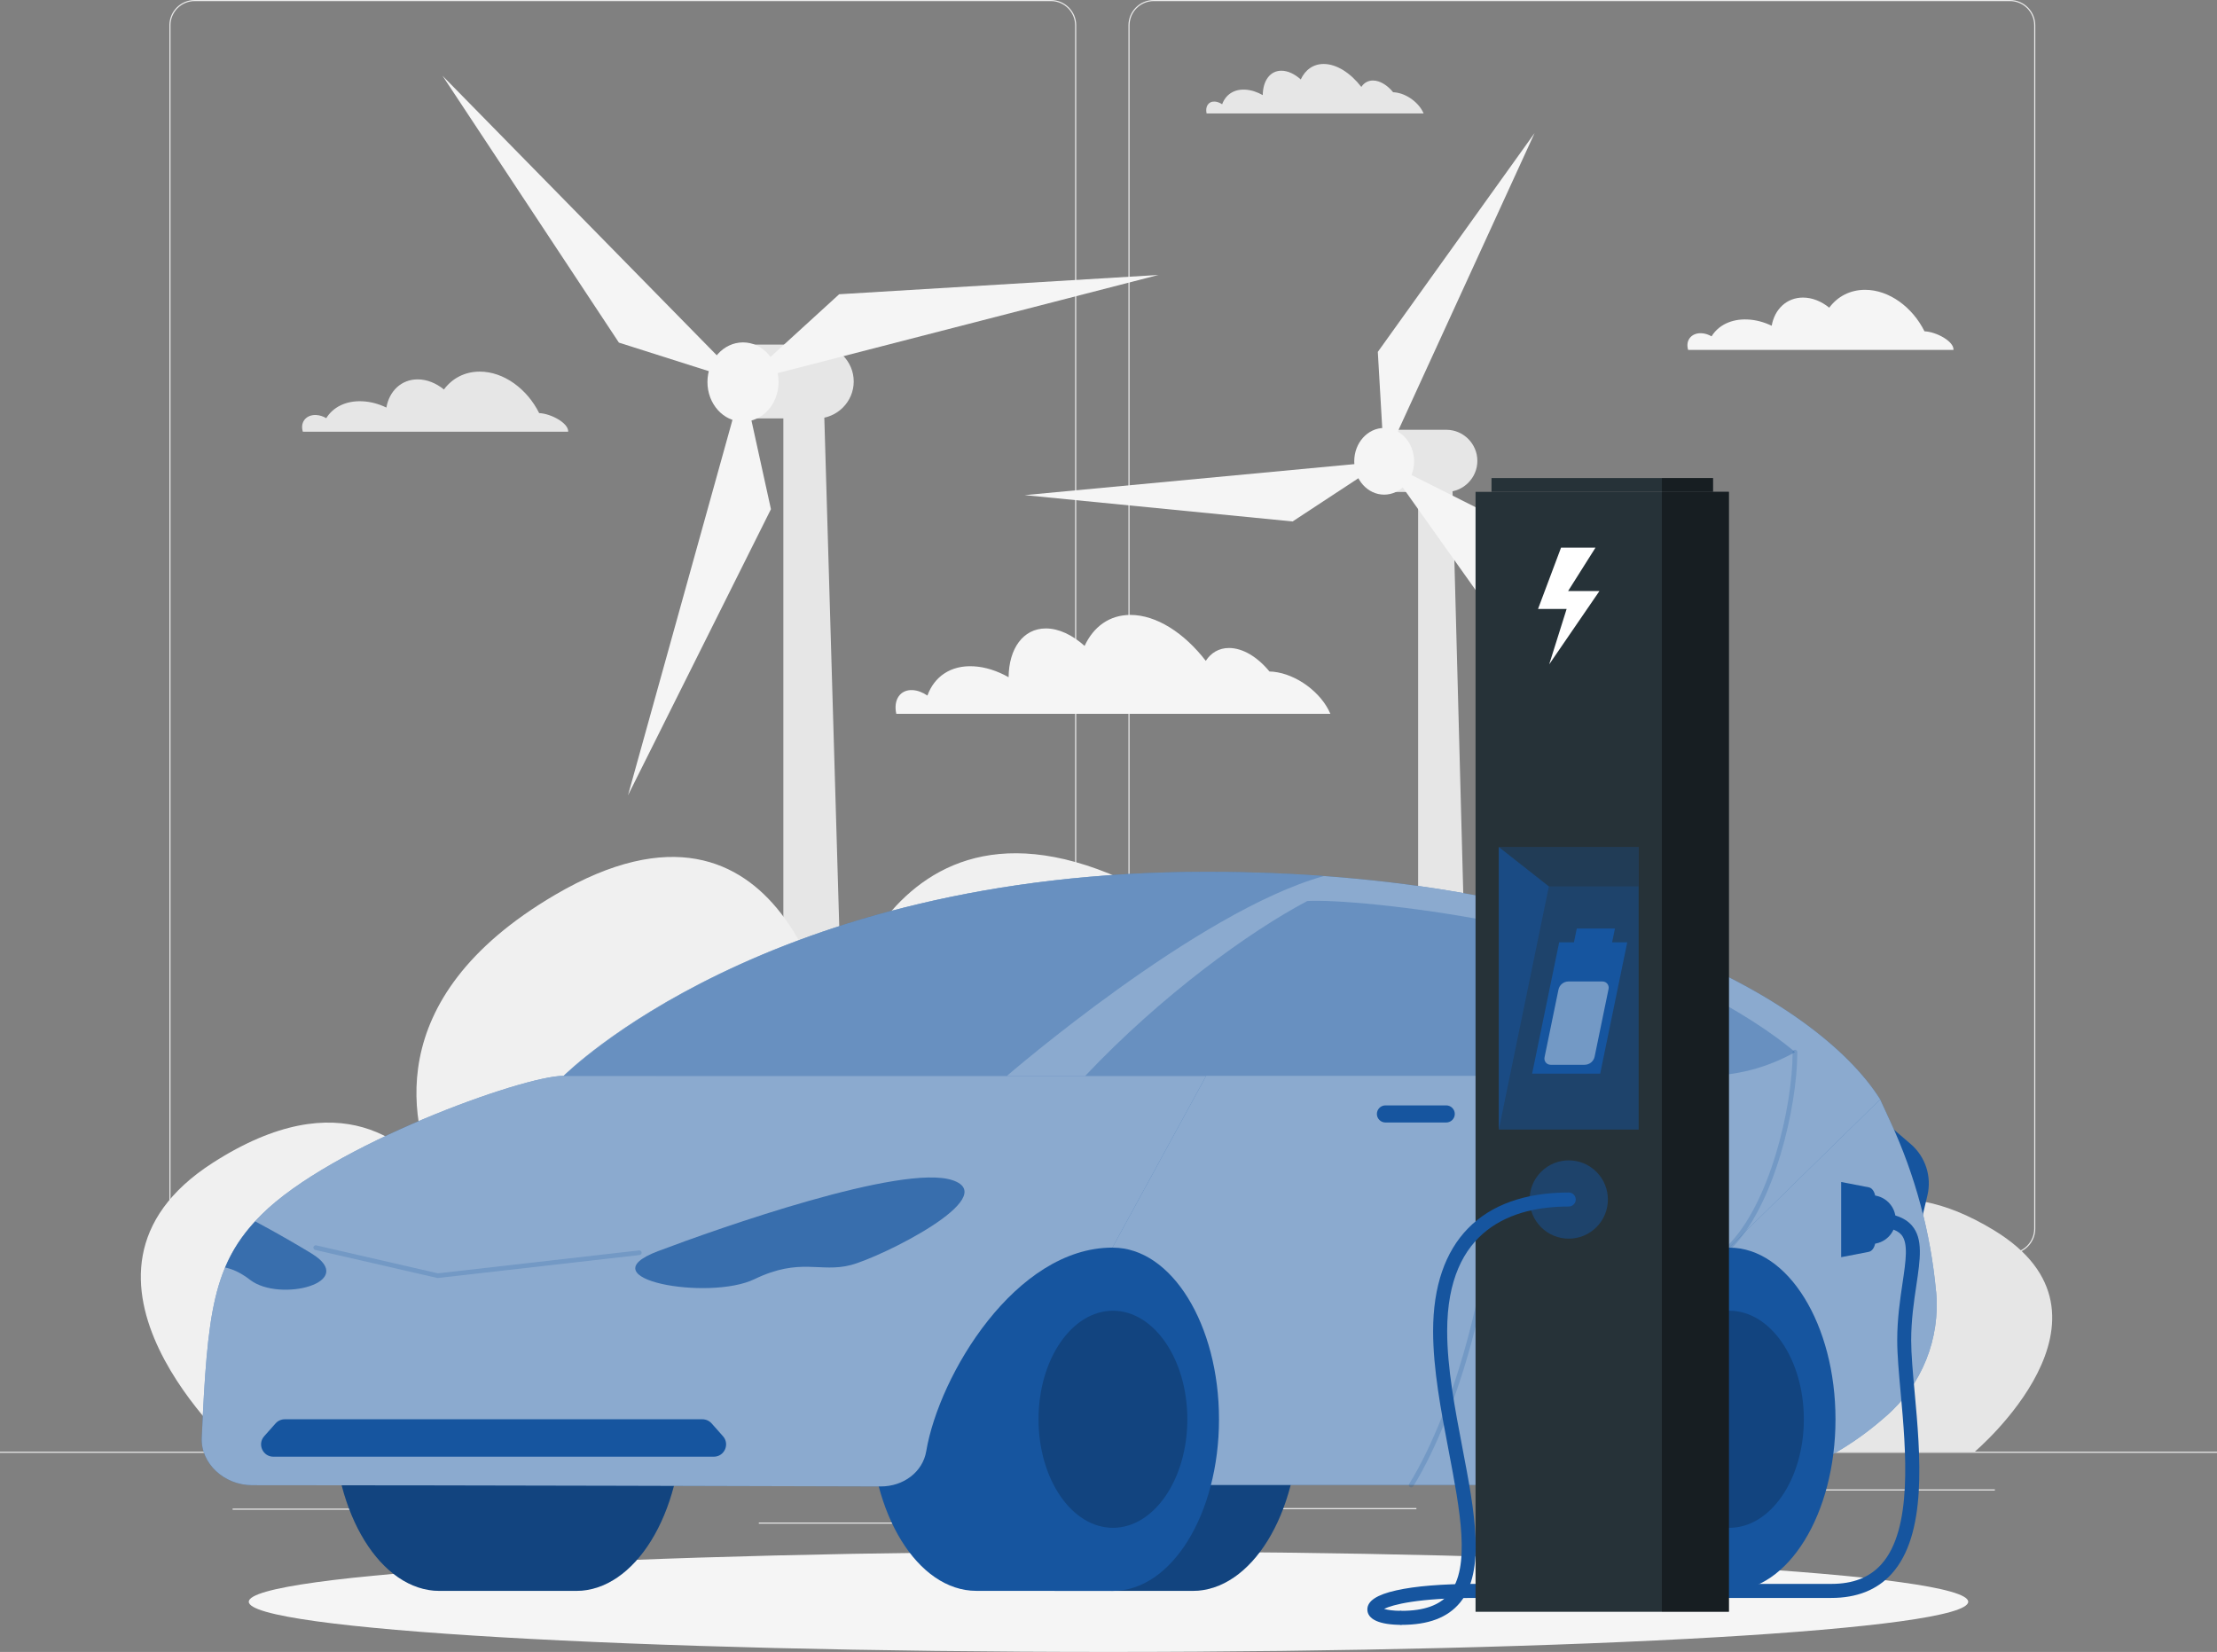 <svg width="259" height="193" viewBox="0 0 259 193" fill="none" xmlns="http://www.w3.org/2000/svg">
<rect x="0" y="0" width="259" height="193" fill="#808080" stroke="none"/>
<g clip-path="url(#clip0_150_10448)">
<path d="M259 169.609H0V169.738H259V169.609Z" fill="#EBEBEB"/>
<path d="M71.308 173.136H54.152V173.265H71.308V173.136Z" fill="#EBEBEB"/>
<path d="M109.759 177.881H88.651V178.01H109.759V177.881Z" fill="#EBEBEB"/>
<path d="M53.634 176.254H27.174V176.384H53.634V176.254Z" fill="#EBEBEB"/>
<path d="M233.048 174.006H184.802V174.136H233.048V174.006Z" fill="#EBEBEB"/>
<path d="M180.192 174.006H176.913V174.136H180.192V174.006Z" fill="#EBEBEB"/>
<path d="M165.47 176.192H143.595V176.321H165.47V176.192Z" fill="#EBEBEB"/>
<path d="M122.771 146.507H22.745C21.114 146.507 19.788 145.181 19.788 143.55V2.958C19.788 1.326 21.114 0 22.745 0H122.771C124.403 0 125.729 1.326 125.729 2.958V143.55C125.729 145.181 124.403 146.507 122.771 146.507ZM22.745 0.129C21.186 0.129 19.917 1.399 19.917 2.958V143.55C19.917 145.109 21.186 146.378 22.745 146.378H122.771C124.33 146.378 125.599 145.109 125.599 143.55V2.958C125.599 1.399 124.33 0.129 122.771 0.129H22.745Z" fill="#EBEBEB"/>
<path d="M234.815 146.507H134.789C133.157 146.507 131.831 145.181 131.831 143.55V2.958C131.831 1.326 133.157 0 134.789 0H234.815C236.446 0 237.772 1.326 237.772 2.958V143.55C237.772 145.181 236.446 146.507 234.815 146.507ZM134.789 0.129C133.23 0.129 131.961 1.399 131.961 2.958V143.55C131.961 145.109 133.23 146.378 134.789 146.378H234.815C236.374 146.378 237.643 145.109 237.643 143.55V2.958C237.643 1.399 236.374 0.129 234.815 0.129H134.789Z" fill="#EBEBEB"/>
<path d="M99.845 169.608H91.515V44.571H96.177L99.845 169.608Z" fill="#E6E6E6"/>
<path d="M95.421 48.886H87.604C85.232 48.886 83.289 46.943 83.289 44.571C83.289 42.199 85.232 40.256 87.604 40.256H95.421C97.793 40.256 99.736 42.199 99.736 44.571C99.736 46.943 97.793 48.886 95.421 48.886Z" fill="#E6E6E6"/>
<path d="M86.801 49.264C89.096 49.264 90.956 47.191 90.956 44.633C90.956 42.076 89.096 40.003 86.801 40.003C84.507 40.003 82.647 42.076 82.647 44.633C82.647 47.191 84.507 49.264 86.801 49.264Z" fill="#F5F5F5"/>
<path d="M86.801 44.633L51.697 8.852L72.303 40.029L86.801 44.633Z" fill="#F5F5F5"/>
<path d="M86.801 44.633L73.365 92.918L90.065 59.489L86.801 44.633Z" fill="#F5F5F5"/>
<path d="M86.802 44.633L135.338 32.124L98.037 34.377L86.802 44.633Z" fill="#F5F5F5"/>
<path d="M172.686 169.609H165.672V53.843H169.598L172.686 169.609Z" fill="#E6E6E6"/>
<path d="M168.961 57.474H162.383C160.383 57.474 158.751 55.837 158.751 53.843C158.751 51.843 160.388 50.212 162.383 50.212H168.961C170.961 50.212 172.592 51.848 172.592 53.843C172.592 55.842 170.956 57.474 168.961 57.474Z" fill="#E6E6E6"/>
<path d="M161.704 57.79C163.635 57.79 165.201 56.046 165.201 53.895C165.201 51.743 163.635 49.999 161.704 49.999C159.773 49.999 158.208 51.743 158.208 53.895C158.208 56.046 159.773 57.79 161.704 57.79Z" fill="#F5F5F5"/>
<path d="M161.704 53.895L179.28 15.544L160.963 41.111L161.704 53.895Z" fill="#F5F5F5"/>
<path d="M161.704 53.895L119.705 57.847L151.007 60.923L161.704 53.895Z" fill="#F5F5F5"/>
<path d="M161.704 53.895L186.133 88.288L173.147 59.639L161.704 53.895Z" fill="#F5F5F5"/>
<path d="M141.445 148.154C141.445 148.154 116.229 135.635 142.678 120.645C169.132 105.655 174.597 132.108 174.597 132.108C174.597 132.108 178.829 107.597 200.694 119.765C217.57 129.155 214.178 140.799 211.748 145.627C214.333 142.084 220.834 136.35 232.965 143.746C249.453 153.795 230.702 169.603 230.702 169.603H131.127C118.43 149.527 141.44 148.154 141.44 148.154H141.445Z" fill="#E6E6E6"/>
<path d="M138.285 141.602C138.285 141.602 169.541 125.255 136.757 105.691C103.973 86.123 97.198 120.656 97.198 120.656C97.198 120.656 91.95 88.656 64.854 104.542C43.942 116.797 48.143 131.999 51.158 138.308C47.951 133.682 39.896 126.198 24.859 135.853C4.424 148.973 27.666 169.614 27.666 169.614H151.075C166.806 143.405 138.291 141.607 138.291 141.607L138.285 141.602Z" fill="#F0F0F0"/>
<path d="M62.994 48.275C61.585 45.436 58.85 43.416 56.048 43.416C54.286 43.416 52.821 44.209 51.862 45.504C50.956 44.768 49.883 44.323 48.796 44.323C46.879 44.323 45.475 45.69 45.139 47.617C44.248 47.187 43.289 46.923 42.316 46.882C40.404 46.793 38.892 47.581 38.115 48.855C37.757 48.643 37.348 48.508 36.934 48.487C35.83 48.435 35.115 49.228 35.333 50.253C35.349 50.316 35.364 50.378 35.38 50.44H66.377C66.449 49.435 64.356 48.316 62.989 48.264L62.994 48.275Z" fill="#E6E6E6"/>
<path d="M224.833 38.718C223.424 35.88 220.689 33.86 217.887 33.86C216.125 33.86 214.659 34.652 213.701 35.947C212.795 35.212 211.722 34.766 210.635 34.766C208.718 34.766 207.314 36.133 206.978 38.06C206.087 37.63 205.128 37.366 204.154 37.325C202.243 37.237 200.73 38.024 199.953 39.298C199.596 39.086 199.187 38.951 198.772 38.931C197.669 38.879 196.954 39.671 197.172 40.697C197.187 40.759 197.203 40.821 197.218 40.883H228.216C228.288 39.878 226.195 38.76 224.828 38.708L224.833 38.718Z" fill="#F5F5F5"/>
<path d="M148.749 78.478C148.594 78.462 148.449 78.452 148.304 78.452C146.926 76.773 145.201 75.706 143.579 75.706C142.409 75.706 141.476 76.266 140.865 77.208C138.353 73.956 135.105 71.842 132.064 71.842C129.614 71.842 127.749 73.215 126.708 75.463C125.289 74.189 123.699 73.422 122.181 73.422C119.518 73.422 117.861 75.784 117.83 79.12C116.504 78.374 115.105 77.918 113.743 77.846C111.07 77.695 109.143 79.052 108.345 81.264C107.796 80.891 107.2 80.658 106.62 80.627C105.159 80.544 104.346 81.766 104.709 83.398H155.421C154.38 80.922 151.479 78.757 148.749 78.478Z" fill="#F5F5F5"/>
<path d="M162.979 10.789C162.901 10.779 162.828 10.779 162.756 10.779C162.067 9.94 161.202 9.406 160.394 9.406C159.808 9.406 159.342 9.686 159.037 10.157C157.778 8.531 156.157 7.474 154.639 7.474C153.411 7.474 152.484 8.163 151.961 9.282C151.251 8.645 150.453 8.262 149.697 8.262C148.366 8.262 147.537 9.443 147.521 11.111C146.858 10.738 146.159 10.51 145.475 10.473C144.139 10.396 143.175 11.079 142.777 12.183C142.502 11.996 142.202 11.882 141.912 11.867C141.181 11.825 140.777 12.437 140.958 13.255H166.315C165.797 12.017 164.341 10.934 162.979 10.794V10.789Z" fill="#E6E6E6"/>
<path d="M129.5 193C184.969 193 229.935 190.375 229.935 187.137C229.935 183.898 184.969 181.273 129.5 181.273C74.031 181.273 29.065 183.898 29.065 187.137C29.065 190.375 74.031 193 129.5 193Z" fill="#F5F5F5"/>
<path d="M139.332 145.767C139.332 145.767 139.29 145.767 139.275 145.767H123.377C116.534 145.767 110.987 154.743 110.987 165.817C110.987 176.891 116.534 185.868 123.377 185.868H139.275C139.275 185.868 139.316 185.868 139.332 185.868C146.174 185.868 151.722 176.891 151.722 165.817C151.722 154.743 146.174 145.767 139.332 145.767Z" fill="#16559F"/>
<path opacity="0.2" d="M139.332 145.767C139.332 145.767 139.29 145.767 139.275 145.767H123.377C116.534 145.767 110.987 154.743 110.987 165.817C110.987 176.891 116.534 185.868 123.377 185.868H139.275C139.275 185.868 139.316 185.868 139.332 185.868C146.174 185.868 151.722 176.891 151.722 165.817C151.722 154.743 146.174 145.767 139.332 145.767Z" fill="black"/>
<path d="M67.309 145.767C67.309 145.767 67.267 145.767 67.252 145.767H51.354C44.512 145.767 38.964 154.743 38.964 165.817C38.964 176.891 44.512 185.868 51.354 185.868H67.252C67.252 185.868 67.293 185.868 67.309 185.868C74.152 185.868 79.699 176.891 79.699 165.817C79.699 154.743 74.152 145.767 67.309 145.767Z" fill="#16559F"/>
<path opacity="0.2" d="M67.309 145.767C67.309 145.767 67.267 145.767 67.252 145.767H51.354C44.512 145.767 38.964 154.743 38.964 165.817C38.964 176.891 44.512 185.868 51.354 185.868H67.252C67.252 185.868 67.293 185.868 67.309 185.868C74.152 185.868 79.699 176.891 79.699 165.817C79.699 154.743 74.152 145.767 67.309 145.767Z" fill="black"/>
<path d="M219.585 130.543L223.222 133.667C224.942 135.143 225.693 137.458 225.169 139.665L224.341 143.156L219.591 130.543H219.585Z" fill="#16559F"/>
<path d="M226.179 150.895C225.548 144.052 223.76 137.37 220.886 131.134L219.648 128.446H189.438L205.097 173.509C210.603 172.136 215.711 169.479 219.989 165.755L220.352 165.439C224.522 161.808 226.692 156.401 226.185 150.895H226.179Z" fill="#16559F"/>
<path opacity="0.5" d="M226.179 150.895C225.548 144.052 223.76 137.37 220.886 131.134L219.648 128.446H189.438L205.097 173.509C210.603 172.136 215.711 169.479 219.989 165.755L220.352 165.439C224.522 161.808 226.692 156.401 226.185 150.895H226.179Z" fill="white"/>
<path d="M186.086 185.863C179.244 185.863 173.696 176.886 173.696 165.812C173.696 154.738 179.244 145.761 186.086 145.761H201.984V185.863H186.086Z" fill="#16559F"/>
<path d="M202.041 185.868C208.884 185.868 214.431 176.891 214.431 165.817C214.431 154.744 208.884 145.767 202.041 145.767C195.198 145.767 189.65 154.744 189.65 165.817C189.65 176.891 195.198 185.868 202.041 185.868Z" fill="#16559F"/>
<path opacity="0.2" d="M202.041 178.497C206.841 178.497 210.733 172.82 210.733 165.817C210.733 158.814 206.841 153.137 202.041 153.137C197.24 153.137 193.349 158.814 193.349 165.817C193.349 172.82 197.24 178.497 202.041 178.497Z" fill="black"/>
<path d="M95.644 173.504L65.853 125.69C65.853 125.69 89.422 101.858 140.917 101.858C185.491 101.858 212.188 116.579 219.653 128.441L201.984 145.761C184.874 145.761 184.983 163.901 182.636 171.525C182.274 172.706 181.196 173.499 179.938 173.499H95.644" fill="#16559F"/>
<path opacity="0.5" d="M95.644 173.504L65.853 125.69C65.853 125.69 89.422 101.858 140.917 101.858C185.491 101.858 212.188 116.579 219.653 128.441L201.984 145.761C184.874 145.761 184.983 163.901 182.636 171.525C182.274 172.706 181.196 173.499 179.938 173.499H95.644" fill="white"/>
<path d="M114.064 185.863C107.221 185.863 101.673 176.886 101.673 165.812C101.673 154.738 107.221 145.761 114.064 145.761H129.961V185.863H114.064Z" fill="#16559F"/>
<path d="M130.018 185.868C136.861 185.868 142.409 176.891 142.409 165.817C142.409 154.744 136.861 145.767 130.018 145.767C123.175 145.767 117.627 154.744 117.627 165.817C117.627 176.891 123.175 185.868 130.018 185.868Z" fill="#16559F"/>
<path opacity="0.2" d="M130.018 178.497C134.818 178.497 138.71 172.82 138.71 165.817C138.71 158.814 134.818 153.137 130.018 153.137C125.217 153.137 121.326 158.814 121.326 165.817C121.326 172.82 125.217 178.497 130.018 178.497Z" fill="black"/>
<path d="M108.205 169.557C109.723 160.601 118.653 145.761 129.956 145.761L140.912 125.69H65.848C61.062 125.69 38.684 133.776 30.536 141.923C24.833 147.626 24.242 153.365 23.569 167.972C23.434 170.955 26.174 173.519 29.469 173.519C57.161 173.53 90.676 173.628 102.875 173.664C105.568 173.675 107.801 171.955 108.205 169.557Z" fill="#16559F"/>
<path opacity="0.5" d="M108.205 169.557C109.723 160.601 118.653 145.761 129.956 145.761L140.912 125.69H65.848C61.062 125.69 38.684 133.776 30.536 141.923C24.833 147.626 24.242 153.365 23.569 167.972C23.434 170.955 26.174 173.519 29.469 173.519C57.161 173.53 90.676 173.628 102.875 173.664C105.568 173.675 107.801 171.955 108.205 169.557Z" fill="white"/>
<path opacity="0.3" d="M140.911 101.864C89.738 101.864 66.387 125.327 65.859 125.69H65.853L117.633 125.695C117.633 125.695 139.896 106.453 154.649 102.356C150.282 102.034 145.698 101.864 140.917 101.864H140.911Z" fill="#16559F"/>
<path opacity="0.7" d="M76.882 146.171C83.989 143.482 105.434 135.925 111.282 137.888C117.13 139.851 102.968 146.865 99.399 147.797C95.835 148.729 93.489 146.865 88.148 149.444C82.808 152.024 68.278 149.429 76.876 146.171H76.882Z" fill="#16559F"/>
<path opacity="0.2" d="M164.859 173.778C164.807 173.778 164.75 173.763 164.703 173.732C164.579 173.649 164.548 173.478 164.631 173.353C164.734 173.198 175.234 157.395 175.234 125.695C175.234 125.545 175.359 125.421 175.509 125.421C175.659 125.421 175.783 125.545 175.783 125.695C175.783 157.581 165.195 173.504 165.087 173.659C165.035 173.737 164.947 173.778 164.859 173.778Z" fill="#16559F"/>
<path opacity="0.2" d="M51.147 149.315C51.147 149.315 51.106 149.315 51.085 149.309L36.825 146.031C36.679 145.994 36.586 145.849 36.617 145.704C36.648 145.559 36.799 145.466 36.944 145.497L51.158 148.766L74.659 146.088C74.809 146.072 74.944 146.176 74.96 146.326C74.975 146.476 74.872 146.611 74.721 146.626L51.173 149.309C51.173 149.309 51.152 149.309 51.142 149.309L51.147 149.315Z" fill="#16559F"/>
<path opacity="0.2" d="M201.984 146.041C201.911 146.041 201.844 146.015 201.787 145.958C201.683 145.849 201.683 145.679 201.787 145.57C206.77 140.685 209.422 129.28 209.422 122.919C209.422 122.769 209.547 122.645 209.697 122.645C209.847 122.645 209.971 122.769 209.971 122.919C209.971 129.373 207.262 140.97 202.175 145.958C202.124 146.01 202.051 146.036 201.984 146.036V146.041Z" fill="#16559F"/>
<path d="M161.854 131.144H168.956C169.505 131.144 169.956 130.694 169.956 130.145C169.956 129.596 169.505 129.145 168.956 129.145H161.854C161.305 129.145 160.854 129.596 160.854 130.145C160.854 130.694 161.305 131.144 161.854 131.144Z" fill="#16559F"/>
<path d="M193.012 131.144H200.109C200.658 131.144 201.108 130.694 201.108 130.145C201.108 129.596 200.658 129.145 200.109 129.145H193.012C192.463 129.145 192.012 129.596 192.012 130.145C192.012 130.694 192.463 131.144 193.012 131.144Z" fill="#16559F"/>
<path opacity="0.7" d="M36.384 146.44C34.918 145.549 32.525 144.14 29.811 142.695C28.257 144.378 27.128 146.103 26.299 148.087C27.117 148.253 28.055 148.636 29.22 149.532C32.681 152.195 41.948 149.838 36.384 146.44Z" fill="#16559F"/>
<path opacity="0.3" d="M126.786 125.695H199.145C202.844 125.695 206.48 124.742 209.702 122.924C209.702 122.924 197.995 112.285 174.421 107.701C164.734 105.816 155.55 105.085 152.727 105.267C145.993 108.815 135.675 116.279 126.786 125.695Z" fill="#16559F"/>
<path d="M83.382 170.189H31.94C30.702 170.189 30.044 168.728 30.862 167.801L32.194 166.299C32.468 165.993 32.857 165.817 33.271 165.817H82.056C82.466 165.817 82.859 165.993 83.134 166.299L84.465 167.801C85.283 168.728 84.626 170.189 83.388 170.189H83.382Z" fill="#16559F"/>
<path d="M218.337 146.253L215.094 146.88V138.095L218.337 138.722C218.777 138.805 219.104 139.401 219.104 140.1V144.87C219.104 145.575 218.772 146.165 218.337 146.248V146.253Z" fill="#16559F"/>
<path d="M163.734 189.835C161.16 189.835 159.741 189.193 159.741 188.033C159.741 187.044 160.844 186.313 163.118 185.806C165.325 185.308 168.526 185.049 172.38 185.049H213.944C216.467 185.049 218.368 184.314 219.751 182.801C223.496 178.704 222.657 169.474 222.046 162.735C221.839 160.446 221.642 158.286 221.642 156.597C221.642 154.075 221.973 151.858 222.263 149.905C222.652 147.29 222.957 145.228 222.123 144.254C221.574 143.617 220.43 143.312 218.617 143.312V141.675C220.963 141.675 222.471 142.157 223.361 143.187C224.688 144.726 224.33 147.119 223.879 150.149C223.595 152.05 223.273 154.204 223.273 156.603C223.273 158.214 223.465 160.337 223.672 162.59C224.346 170.023 225.19 179.274 220.958 183.91C219.269 185.759 216.912 186.691 213.939 186.691H172.375C165.667 186.691 162.683 187.479 161.694 187.971C162.072 188.085 162.719 188.199 163.729 188.199V189.835H163.734Z" fill="#16559F"/>
<path d="M218.617 139.644V145.332C220.186 145.332 221.461 144.057 221.461 142.488C221.461 140.918 220.186 139.644 218.617 139.644Z" fill="#16559F"/>
<path d="M194.146 57.463H172.38V188.307H194.146V57.463Z" fill="#263238"/>
<path d="M200.124 55.852H174.245V57.463H200.124V55.852Z" fill="#263238"/>
<path opacity="0.4" d="M200.124 55.852H194.151V57.463H200.124V55.852Z" fill="black"/>
<path d="M186.853 69.055H183.191L186.392 63.985H182.367L179.678 71.148H183.02L180.984 77.618L186.853 69.055Z" fill="white"/>
<path opacity="0.5" d="M186.502 143.376C188.288 141.59 188.288 138.694 186.502 136.908C184.716 135.121 181.82 135.121 180.034 136.908C178.247 138.694 178.247 141.59 180.034 143.376C181.82 145.162 184.716 145.162 186.502 143.376Z" fill="#16559F"/>
<path d="M163.734 189.835C163.284 189.835 162.916 189.467 162.916 189.017C162.916 188.566 163.284 188.198 163.734 188.198C166.371 188.198 168.189 187.546 169.298 186.204C171.846 183.128 170.577 176.492 169.236 169.469C168.345 164.807 167.423 159.985 167.423 155.504C167.423 145.072 173.048 139.323 183.268 139.323C183.719 139.323 184.087 139.691 184.087 140.141C184.087 140.592 183.719 140.96 183.268 140.96C176.788 140.96 169.065 143.482 169.065 155.504C169.065 159.829 169.971 164.574 170.847 169.158C172.261 176.57 173.602 183.573 170.562 187.245C169.122 188.986 166.889 189.835 163.734 189.835Z" fill="#16559F"/>
<path opacity="0.5" d="M191.437 98.958H175.099V131.973H191.437V98.958Z" fill="#16559F"/>
<path opacity="0.5" d="M175.099 98.958V131.973L180.948 103.557L175.099 98.958Z" fill="#16559F"/>
<path d="M188.334 110.094L188.666 108.483H184.206L183.874 110.094H182.149L178.99 125.436H186.941L190.101 110.094H188.334Z" fill="#16559F"/>
<path opacity="0.4" d="M187.92 115.538L186.293 123.442C186.179 124.002 185.687 124.4 185.117 124.4H181.15C180.689 124.4 180.347 123.981 180.44 123.53L182.066 115.626C182.18 115.067 182.673 114.668 183.242 114.668H187.21C187.671 114.668 188.013 115.087 187.92 115.538Z" fill="white"/>
<path opacity="0.4" d="M175.099 98.958H191.437V103.557H180.948L175.099 98.958Z" fill="#263238"/>
<path d="M194.146 188.302H201.979L201.979 57.458H194.146L194.146 188.302Z" fill="#263238"/>
<path opacity="0.4" d="M194.146 188.302H201.979L201.979 57.458H194.146L194.146 188.302Z" fill="black"/>
</g>
<defs>
<clipPath id="clip0_150_10448">
<rect width="259" height="193" fill="white"/>
</clipPath>
</defs>
</svg>
